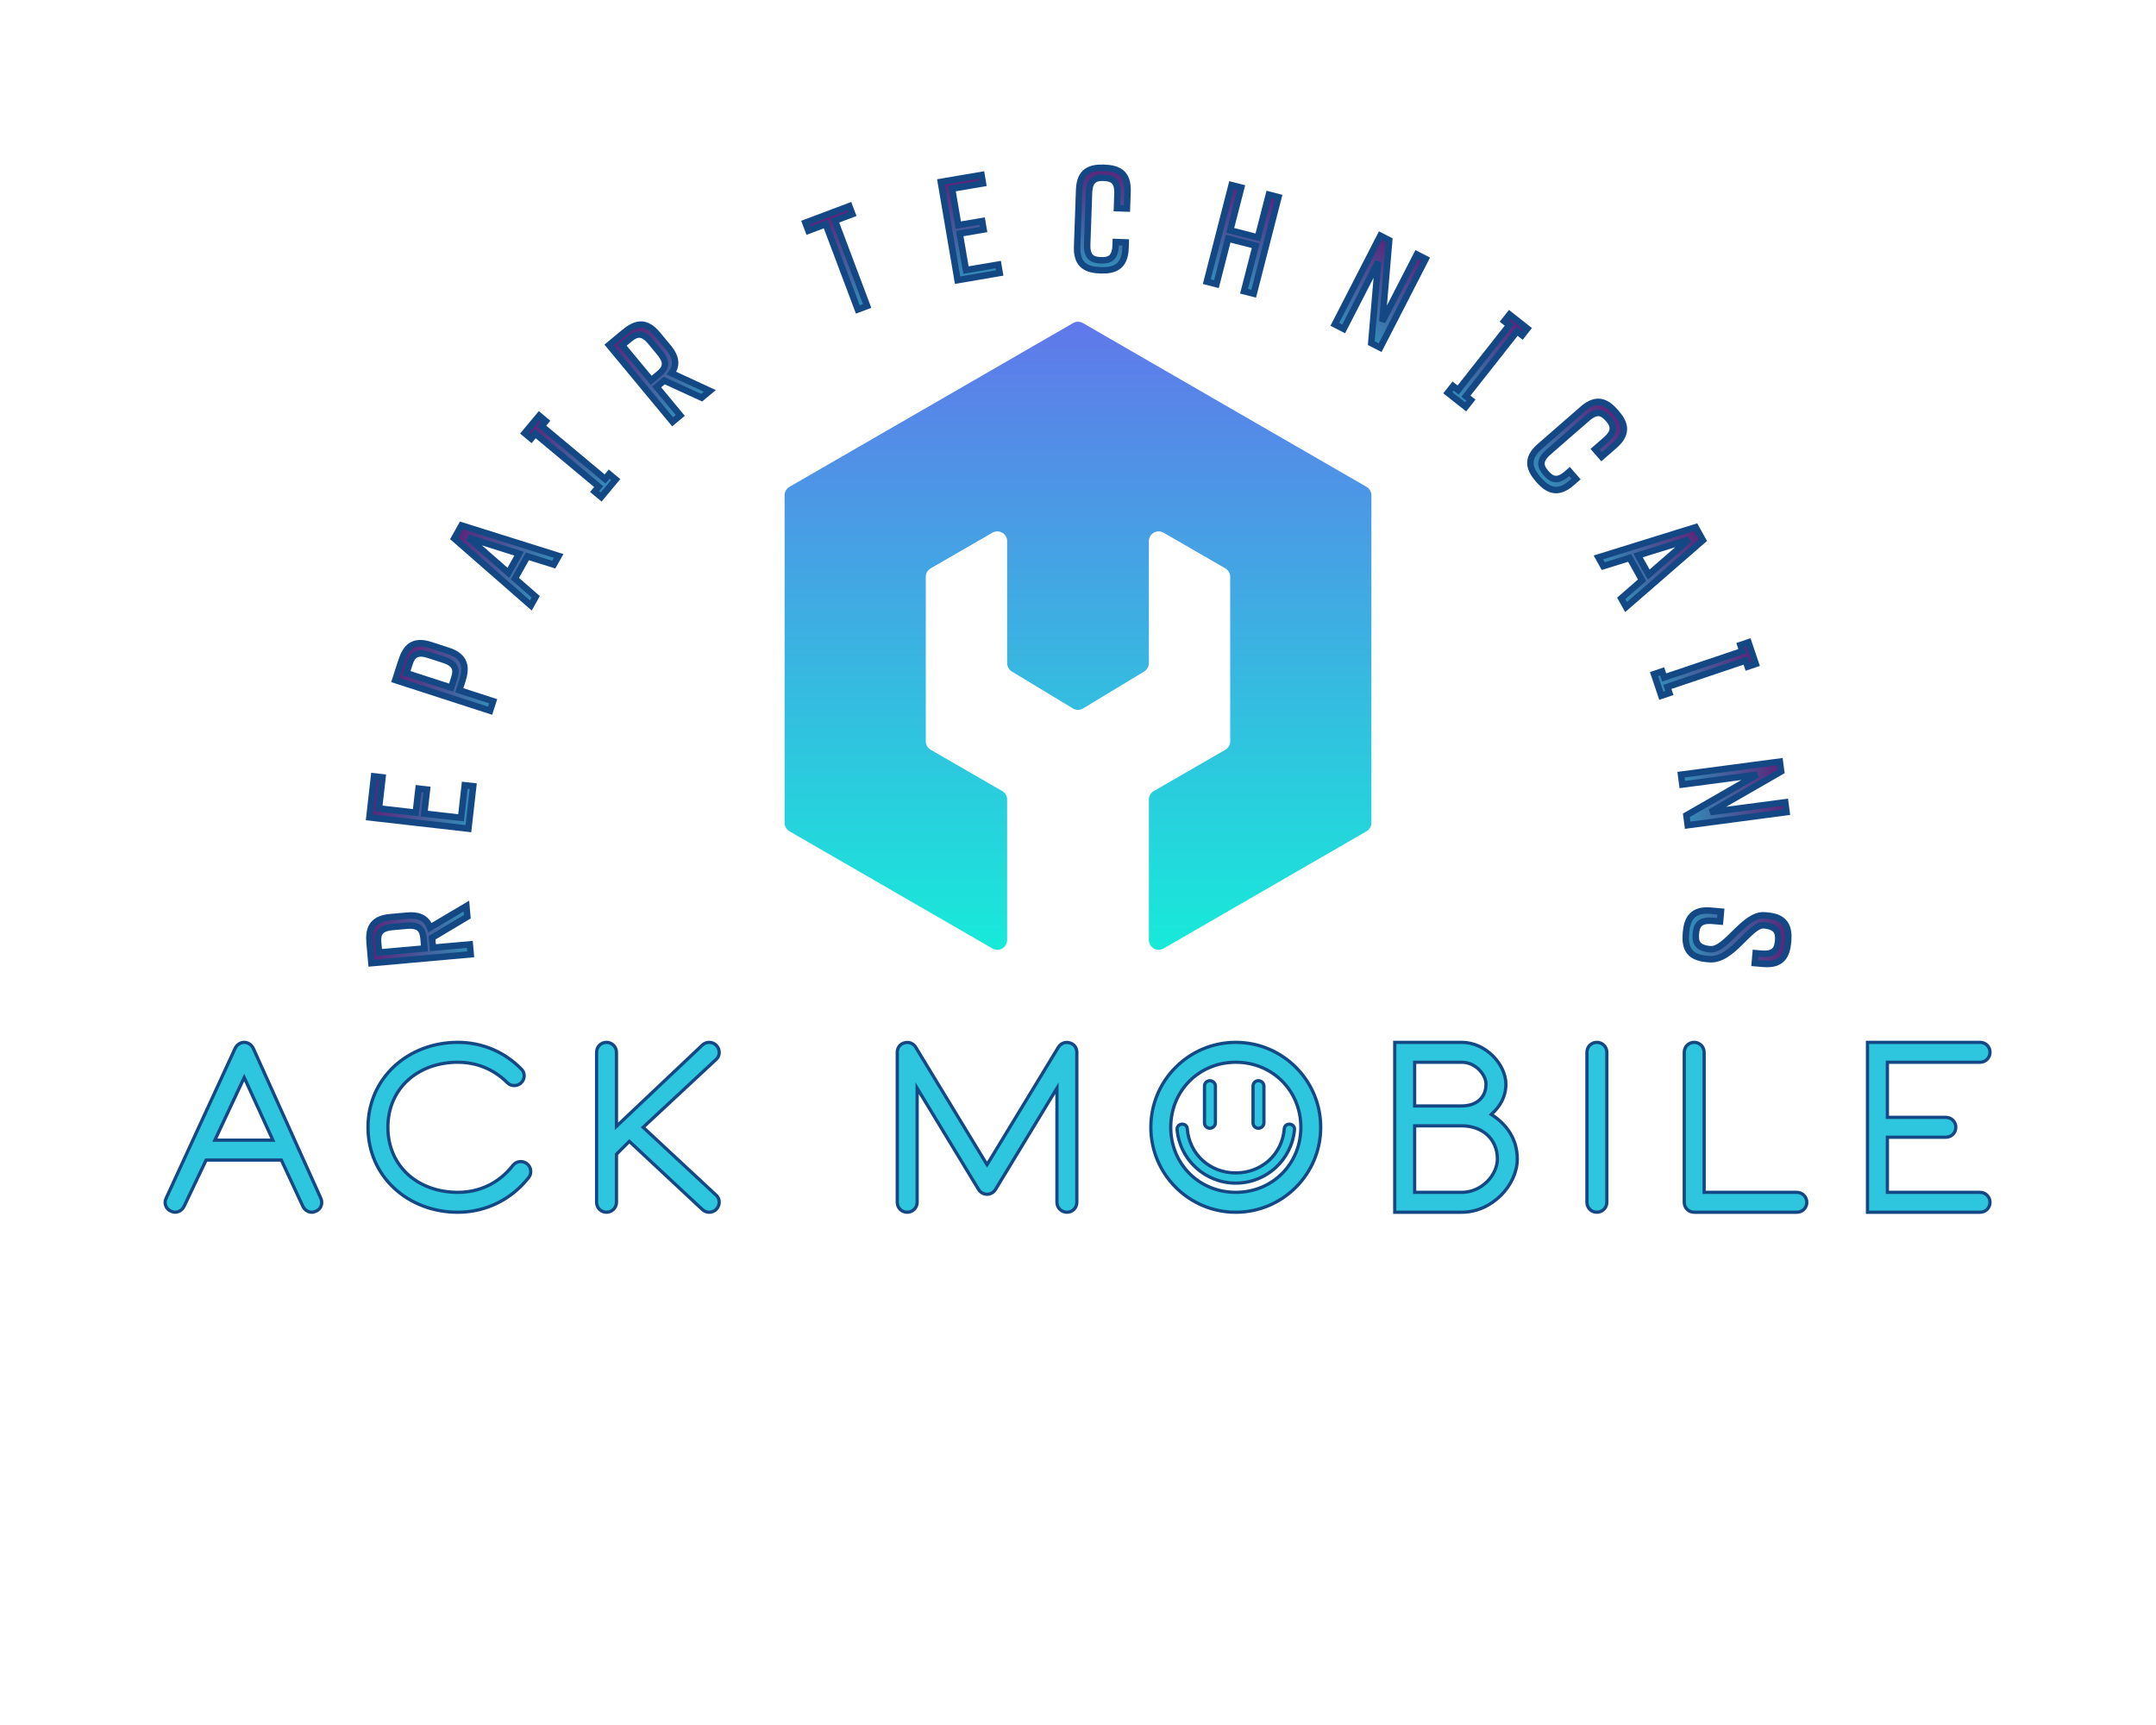 <?xml version="1.0" encoding="UTF-8" standalone="no" ?>
<!DOCTYPE svg PUBLIC "-//W3C//DTD SVG 1.1//EN" "http://www.w3.org/Graphics/SVG/1.1/DTD/svg11.dtd">
<svg xmlns="http://www.w3.org/2000/svg" xmlns:xlink="http://www.w3.org/1999/xlink" version="1.1" width="1280" height="1024" viewBox="0 0 1280 1024" xml:space="preserve">
<desc>Created with Fabric.js 4.4.0</desc>
<defs>
</defs>
<g transform="matrix(1 0 0 1 640 512)" id="background-logo"  >
<rect style="stroke: none; stroke-width: 0; stroke-dasharray: none; stroke-linecap: butt; stroke-dashoffset: 0; stroke-linejoin: miter; stroke-miterlimit: 4; fill: rgb(255,255,255); fill-opacity: 0; fill-rule: nonzero; opacity: 1;"  paint-order="stroke"  x="-640" y="-512" rx="0" ry="0" width="1280" height="1024" />
</g>
<g transform="matrix(1.921 0 0 1.921 640 377.408)" id="logo-logo"  >
<g style=""  paint-order="stroke"   >
		<g transform="matrix(1.204 0 0 -1.204 0 0)"  >
<linearGradient id="SVGID_1_195479" gradientUnits="userSpaceOnUse" gradientTransform="matrix(1 0 0 1 87.189 49.404)"  x1="0" y1="0" x2="0" y2="161">
<stop offset="0%" style="stop-color:rgb(23,234,217);stop-opacity: 1"/>
<stop offset="100%" style="stop-color:rgb(96,120,234);stop-opacity: 1"/>
</linearGradient>
<path style="stroke: none; stroke-width: 1; stroke-dasharray: none; stroke-linecap: butt; stroke-dashoffset: 0; stroke-linejoin: miter; stroke-miterlimit: 4; fill: url(#SVGID_1_195479); fill-rule: nonzero; opacity: 1;"  paint-order="stroke"  transform=" translate(-162.5, -130)" d="M 161.239 210.258 L 124.845 189.244 L 88.45 168.236 C 87.669 167.785 87.189 166.953 87.189 166.051 L 87.189 166.051 L 87.189 124.024 L 87.189 81.999 C 87.189 81.098 87.669 80.266 88.449 79.815 L 88.449 79.815 L 124.845 58.801 L 140.527 49.745 C 142.208 48.775 144.311 49.989 144.311 51.93 L 144.311 51.93 L 144.311 87.956 C 144.311 88.857 143.83 89.689 143.05 90.14 L 143.05 90.14 L 124.69 100.738 C 123.909 101.189 123.428 102.021 123.428 102.923 L 123.428 102.923 L 123.428 124.024 L 123.428 145.124 C 123.428 146.025 123.909 146.858 124.69 147.308 L 124.69 147.308 L 140.527 156.451 C 142.208 157.423 144.311 156.209 144.311 154.267 L 144.311 154.267 L 144.311 122.98 C 144.311 122.097 144.772 121.279 145.527 120.821 L 145.527 120.821 L 161.187 111.349 C 161.989 110.865 162.994 110.863 163.797 111.349 L 163.797 111.349 L 179.471 120.821 C 180.227 121.279 180.688 122.097 180.688 122.98 L 180.688 122.98 L 180.688 154.265 C 180.688 156.207 182.79 157.42 184.472 156.449 L 184.472 156.449 L 200.307 147.308 C 201.087 146.858 201.568 146.025 201.568 145.124 L 201.568 145.124 L 201.568 124.024 L 201.568 102.923 C 201.568 102.021 201.087 101.189 200.307 100.738 L 200.307 100.738 L 181.95 90.142 C 181.17 89.692 180.688 88.86 180.688 87.959 L 180.688 87.959 L 180.688 51.932 C 180.688 49.99 182.79 48.777 184.472 49.748 L 184.472 49.748 L 200.154 58.801 L 236.55 79.813 C 237.33 80.263 237.811 81.095 237.811 81.996 L 237.811 81.996 L 237.811 124.024 L 237.811 166.049 C 237.811 166.95 237.33 167.783 236.55 168.232 L 236.55 168.232 L 200.154 189.244 L 163.76 210.258 C 163.371 210.483 162.935 210.596 162.5 210.596 L 162.5 210.596 C 162.064 210.596 161.629 210.483 161.239 210.258" stroke-linecap="round" />
</g>
</g>
</g>
<g transform="matrix(1.921 0 0 1.921 639.741 669.187)" id="text-logo"  >
<g style=""  paint-order="stroke"   >
		<g transform="matrix(1 0 0 1 0 0)" id="text-logo-path-0"  >
<path style="stroke: rgb(20,72,132); stroke-width: 1; stroke-dasharray: none; stroke-linecap: butt; stroke-dashoffset: 0; stroke-linejoin: miter; stroke-miterlimit: 4; fill: rgb(46,197,222); fill-rule: nonzero; opacity: 1;"  paint-order="stroke"  transform=" translate(-283.424, 26.25)" d="M 49.57 -4.27 L 28.72 -50.55 C 28.2 -51.75 27.07 -52.5 25.88 -52.5 C 24.68 -52.5 23.55 -51.75 23.02 -50.55 L 1.72 -4.27 C 0.97 -2.77 1.72 -0.9 3.3 -0.3 C 4.8 0.45 6.6 -0.3 7.35 -1.95 L 14.1 -16.13 L 37.35 -16.13 L 43.95 -1.95 C 44.48 -0.75 45.6 0 46.8 0 C 47.17 0 47.63 -0.15 48 -0.3 C 49.57 -0.9 50.25 -2.7 49.57 -4.27 Z M 16.8 -22.27 L 25.88 -41.63 L 34.73 -22.27 Z M 113.25 -15 C 111.9 -16.05 109.95 -15.82 108.9 -14.47 C 104.7 -9.07 98.7 -6.15 91.88 -6.15 C 79.72 -6.15 70.28 -14.1 70.28 -26.25 C 70.28 -38.4 79.72 -46.35 91.88 -46.35 C 97.72 -46.35 103.05 -44.17 107.17 -40.05 C 108.3 -38.85 110.25 -38.85 111.45 -39.98 C 112.72 -41.17 112.72 -43.2 111.45 -44.32 C 106.2 -49.65 99.3 -52.5 91.88 -52.5 C 76.58 -52.5 64.13 -41.55 64.13 -26.25 C 64.13 -10.95 76.58 0 91.88 0 C 100.5 0 108.45 -3.9 113.78 -10.72 C 114.82 -12 114.6 -13.95 113.25 -15 Z M 171.75 -5.25 L 149.17 -26.25 L 171.75 -47.25 C 173.02 -48.38 172.95 -50.4 171.75 -51.6 C 170.55 -52.8 168.6 -52.8 167.4 -51.6 L 140.92 -26.55 L 140.92 -49.42 C 140.92 -51.15 139.5 -52.5 137.85 -52.5 C 136.13 -52.5 134.78 -51.15 134.78 -49.42 L 134.78 -3.07 C 134.78 -1.35 136.13 0 137.85 0 C 139.5 0 140.92 -1.35 140.92 -3.07 L 140.92 -17.93 L 144.9 -21.9 L 167.4 -0.9 C 168 -0.3 168.82 0 169.57 0 C 170.32 0 171.22 -0.3 171.75 -0.9 C 172.95 -2.1 173.02 -4.13 171.75 -5.25 Z M 280.95 -52.35 C 279.6 -52.73 278.25 -52.2 277.5 -51 L 255.45 -14.7 L 233.4 -51 C 232.65 -52.2 231.3 -52.73 229.95 -52.35 C 228.6 -52.05 227.7 -50.85 227.7 -49.42 L 227.7 -3.07 C 227.7 -1.35 229.05 0 230.77 0 C 232.42 0 233.85 -1.35 233.85 -3.07 L 233.85 -38.32 L 252.82 -7.05 C 253.35 -6.15 254.4 -5.55 255.45 -5.55 C 256.5 -5.55 257.55 -6.15 258.07 -7.05 L 277.05 -38.32 L 277.05 -3.07 C 277.05 -1.35 278.47 0 280.13 0 C 281.85 0 283.2 -1.35 283.2 -3.07 L 283.2 -49.42 C 283.2 -50.85 282.3 -52.05 280.95 -52.35 Z M 332.32 0 C 346.8 0 358.57 -11.78 358.57 -26.25 C 358.57 -40.73 346.8 -52.5 332.32 -52.5 C 317.85 -52.5 306.07 -40.73 306.07 -26.25 C 306.07 -11.78 317.85 0 332.32 0 Z M 312.22 -26.25 C 312.22 -37.57 321 -46.35 332.32 -46.35 C 343.65 -46.35 352.43 -37.57 352.43 -26.25 C 352.43 -14.92 343.65 -6.15 332.32 -6.15 C 321 -6.15 312.22 -14.92 312.22 -26.25 Z M 314.18 -25.57 C 315 -16.27 322.8 -9 332.32 -9 C 341.85 -9 349.65 -16.27 350.47 -25.57 C 350.55 -26.47 349.8 -27.22 348.9 -27.22 C 348 -27.22 347.4 -26.63 347.32 -25.88 C 346.72 -17.93 340.35 -12.15 332.32 -12.15 C 324.3 -12.15 317.93 -17.93 317.32 -25.88 C 317.25 -26.63 316.65 -27.22 315.75 -27.22 C 314.85 -27.22 314.1 -26.47 314.18 -25.57 Z M 322.65 -27.6 C 322.65 -26.7 323.4 -25.95 324.3 -25.95 C 325.2 -25.95 326.02 -26.7 326.02 -27.6 L 326.02 -39 C 326.02 -39.9 325.2 -40.65 324.3 -40.65 C 323.4 -40.65 322.65 -39.9 322.65 -39 Z M 337.65 -27.6 C 337.65 -26.7 338.4 -25.95 339.3 -25.95 C 340.2 -25.95 341.02 -26.7 341.02 -27.6 L 341.02 -39 C 341.02 -39.9 340.2 -40.65 339.3 -40.65 C 338.4 -40.65 337.65 -39.9 337.65 -39 Z M 411.3 -30.22 C 414 -32.7 415.8 -35.63 415.8 -39.6 C 415.8 -45.6 409.65 -52.5 402.15 -52.5 L 381.45 -52.5 L 381.45 0 L 402.15 0 C 411.6 0 419.32 -8.47 419.32 -16.43 C 419.32 -22.57 416.1 -27.15 411.3 -30.22 Z M 387.6 -6.15 L 387.6 -26.7 L 402.15 -26.7 C 408.45 -26.7 413.17 -22.72 413.17 -16.43 C 413.17 -11.63 408.45 -6.15 402.15 -6.15 Z M 387.6 -32.85 L 387.6 -46.35 L 402.15 -46.35 C 406.5 -46.35 409.65 -42.45 409.65 -39.6 C 409.65 -35.25 406.5 -32.85 402.15 -32.85 Z M 443.92 -52.5 C 442.2 -52.5 440.85 -51.15 440.85 -49.42 L 440.85 -3.07 C 440.85 -1.35 442.2 0 443.92 0 C 445.57 0 447 -1.35 447 -3.07 L 447 -49.42 C 447 -51.15 445.57 -52.5 443.92 -52.5 Z M 505.72 -6.15 L 477.07 -6.15 L 477.07 -49.42 C 477.07 -51.15 475.65 -52.5 474 -52.5 C 472.27 -52.5 470.92 -51.15 470.92 -49.42 L 470.92 -3.07 C 470.92 -1.35 472.27 0 474 0 L 505.72 0 C 507.45 0 508.8 -1.35 508.8 -3.07 C 508.8 -4.72 507.45 -6.15 505.72 -6.15 Z M 562.35 -6.15 L 533.7 -6.15 L 533.7 -23.18 L 551.77 -23.18 C 553.5 -23.18 554.85 -24.52 554.85 -26.25 C 554.85 -27.97 553.5 -29.32 551.77 -29.32 L 533.7 -29.32 L 533.7 -46.35 L 562.35 -46.35 C 564.08 -46.35 565.42 -47.77 565.42 -49.42 C 565.42 -51.15 564.08 -52.5 562.35 -52.5 L 527.55 -52.5 L 527.55 0 L 562.35 0 C 564.08 0 565.42 -1.35 565.42 -3.07 C 565.42 -4.72 564.08 -6.15 562.35 -6.15 Z" stroke-linecap="round" />
</g>
</g>
</g>
<g transform="matrix(-0.171 -1.914 1.914 -0.171 248.698 554.822)" id="tagline-5b150119-d99b-4ec0-b357-5120a857eb34-logo-0"  >
<g style=""  paint-order="stroke"   >
		<g transform="matrix(1 0 0 1 0 0)" id="tagline-5b150119-d99b-4ec0-b357-5120a857eb34-logo-0-path-0"  >
<linearGradient id="SVGID_195480" gradientUnits="userSpaceOnUse" gradientTransform="matrix(1 0 0 1 4.4 -30.8)"  x1="0" y1="0" x2="0" y2="50">
<stop offset="0%" style="stop-color:rgb(91,36,122);stop-opacity: 1"/>
<stop offset="100%" style="stop-color:rgb(27,206,223);stop-opacity: 1"/>
</linearGradient>
<path style="stroke: rgb(20,72,132); stroke-width: 2; stroke-dasharray: none; stroke-linecap: butt; stroke-dashoffset: 0; stroke-linejoin: miter; stroke-miterlimit: 4; fill: url(#SVGID_195480); fill-rule: nonzero; opacity: 1;"  paint-order="stroke"  transform=" translate(-11.88, 15.4)" d="M 4.4 0 L 7.48 0 L 7.48 -11.44 L 10.56 -11.44 L 16.06 0 L 19.36 0 L 13.73 -11.79 C 16.28 -12.45 18.04 -14.26 18.04 -18.48 L 18.04 -23.76 C 18.04 -29.66 14.74 -30.8 10.56 -30.8 L 4.4 -30.8 Z M 7.48 -14.08 L 7.48 -28.16 L 10.56 -28.16 C 13.24 -28.16 14.96 -27.32 14.96 -23.32 L 14.96 -18.92 C 14.96 -14.92 13.24 -14.08 10.56 -14.08 Z" stroke-linecap="round" />
</g>
</g>
</g>
<g transform="matrix(0.217 -1.909 1.909 0.217 250.124 475.97)" id="tagline-5b150119-d99b-4ec0-b357-5120a857eb34-logo-1"  >
<g style=""  paint-order="stroke"   >
		<g transform="matrix(1 0 0 1 0 0)" id="tagline-5b150119-d99b-4ec0-b357-5120a857eb34-logo-1-path-0"  >
<linearGradient id="SVGID_195481" gradientUnits="userSpaceOnUse" gradientTransform="matrix(1 0 0 1 4.4 -30.8)"  x1="0" y1="0" x2="0" y2="50">
<stop offset="0%" style="stop-color:rgb(91,36,122);stop-opacity: 1"/>
<stop offset="100%" style="stop-color:rgb(27,206,223);stop-opacity: 1"/>
</linearGradient>
<path style="stroke: rgb(20,72,132); stroke-width: 2; stroke-dasharray: none; stroke-linecap: butt; stroke-dashoffset: 0; stroke-linejoin: miter; stroke-miterlimit: 4; fill: url(#SVGID_195481); fill-rule: nonzero; opacity: 1;"  paint-order="stroke"  transform=" translate(-11, 15.4)" d="M 4.4 -30.8 L 4.4 0 L 17.6 0 L 17.6 -2.64 L 7.48 -2.64 L 7.48 -14.08 L 14.96 -14.08 L 14.96 -16.72 L 7.48 -16.72 L 7.48 -28.16 L 17.16 -28.16 L 17.16 -30.8 Z" stroke-linecap="round" />
</g>
</g>
</g>
<g transform="matrix(0.592 -1.828 1.828 0.592 266.841 400.317)" id="tagline-5b150119-d99b-4ec0-b357-5120a857eb34-logo-2"  >
<g style=""  paint-order="stroke"   >
		<g transform="matrix(1 0 0 1 0 0)" id="tagline-5b150119-d99b-4ec0-b357-5120a857eb34-logo-2-path-0"  >
<linearGradient id="SVGID_195482" gradientUnits="userSpaceOnUse" gradientTransform="matrix(1 0 0 1 3.96 -30.8)"  x1="0" y1="0" x2="0" y2="50">
<stop offset="0%" style="stop-color:rgb(91,36,122);stop-opacity: 1"/>
<stop offset="100%" style="stop-color:rgb(27,206,223);stop-opacity: 1"/>
</linearGradient>
<path style="stroke: rgb(20,72,132); stroke-width: 2; stroke-dasharray: none; stroke-linecap: butt; stroke-dashoffset: 0; stroke-linejoin: miter; stroke-miterlimit: 4; fill: url(#SVGID_195482); fill-rule: nonzero; opacity: 1;"  paint-order="stroke"  transform=" translate(-10.78, 15.4)" d="M 3.96 0 L 7.04 0 L 7.04 -11 L 10.12 -11 C 14.3 -11 17.6 -12.23 17.6 -18.04 L 17.6 -23.76 C 17.6 -29.66 14.3 -30.8 10.12 -30.8 L 3.96 -30.8 Z M 7.04 -13.64 L 7.04 -28.16 L 10.12 -28.16 C 12.8 -28.16 14.52 -27.32 14.52 -23.32 L 14.52 -18.48 C 14.52 -14.48 12.8 -13.64 10.12 -13.64 Z" stroke-linecap="round" />
</g>
</g>
</g>
<g transform="matrix(0.94 -1.675 1.675 0.94 297.618 330.245)" id="tagline-5b150119-d99b-4ec0-b357-5120a857eb34-logo-3"  >
<g style=""  paint-order="stroke"   >
		<g transform="matrix(1 0 0 1 0 0)" id="tagline-5b150119-d99b-4ec0-b357-5120a857eb34-logo-3-path-0"  >
<linearGradient id="SVGID_195483" gradientUnits="userSpaceOnUse" gradientTransform="matrix(1 0 0 1 1.76 -30.8)"  x1="0" y1="0" x2="0" y2="50">
<stop offset="0%" style="stop-color:rgb(91,36,122);stop-opacity: 1"/>
<stop offset="100%" style="stop-color:rgb(27,206,223);stop-opacity: 1"/>
</linearGradient>
<path style="stroke: rgb(20,72,132); stroke-width: 2; stroke-dasharray: none; stroke-linecap: butt; stroke-dashoffset: 0; stroke-linejoin: miter; stroke-miterlimit: 4; fill: url(#SVGID_195483); fill-rule: nonzero; opacity: 1;"  paint-order="stroke"  transform=" translate(-10.54, 15.4)" d="M 1.76 0 L 4.84 0 L 6.6 -8.36 L 14.48 -8.36 L 16.24 0 L 19.32 0 L 12.85 -30.8 L 8.23 -30.8 Z M 7.17 -11 L 10.56 -27.15 L 13.95 -11 Z" stroke-linecap="round" />
</g>
</g>
</g>
<g transform="matrix(1.231 -1.475 1.475 1.231 338.516 270.896)" id="tagline-5b150119-d99b-4ec0-b357-5120a857eb34-logo-4"  >
<g style=""  paint-order="stroke"   >
		<g transform="matrix(1 0 0 1 0 0)" id="tagline-5b150119-d99b-4ec0-b357-5120a857eb34-logo-4-path-0"  >
<linearGradient id="SVGID_195484" gradientUnits="userSpaceOnUse" gradientTransform="matrix(1 0 0 1 3.08 -30.8)"  x1="0" y1="0" x2="0" y2="50">
<stop offset="0%" style="stop-color:rgb(91,36,122);stop-opacity: 1"/>
<stop offset="100%" style="stop-color:rgb(27,206,223);stop-opacity: 1"/>
</linearGradient>
<path style="stroke: rgb(20,72,132); stroke-width: 2; stroke-dasharray: none; stroke-linecap: butt; stroke-dashoffset: 0; stroke-linejoin: miter; stroke-miterlimit: 4; fill: url(#SVGID_195484); fill-rule: nonzero; opacity: 1;"  paint-order="stroke"  transform=" translate(-6.6, 15.4)" d="M 10.12 -30.8 L 3.08 -30.8 L 3.08 -28.16 L 5.06 -28.16 L 5.06 -2.64 L 3.08 -2.64 L 3.08 0 L 10.12 0 L 10.12 -2.64 L 8.14 -2.64 L 8.14 -28.16 L 10.12 -28.16 Z" stroke-linecap="round" />
</g>
</g>
</g>
<g transform="matrix(1.479 -1.226 1.226 1.479 391.496 218.432)" id="tagline-5b150119-d99b-4ec0-b357-5120a857eb34-logo-5"  >
<g style=""  paint-order="stroke"   >
		<g transform="matrix(1 0 0 1 0 0)" id="tagline-5b150119-d99b-4ec0-b357-5120a857eb34-logo-5-path-0"  >
<linearGradient id="SVGID_195485" gradientUnits="userSpaceOnUse" gradientTransform="matrix(1 0 0 1 4.4 -30.8)"  x1="0" y1="0" x2="0" y2="50">
<stop offset="0%" style="stop-color:rgb(91,36,122);stop-opacity: 1"/>
<stop offset="100%" style="stop-color:rgb(27,206,223);stop-opacity: 1"/>
</linearGradient>
<path style="stroke: rgb(20,72,132); stroke-width: 2; stroke-dasharray: none; stroke-linecap: butt; stroke-dashoffset: 0; stroke-linejoin: miter; stroke-miterlimit: 4; fill: url(#SVGID_195485); fill-rule: nonzero; opacity: 1;"  paint-order="stroke"  transform=" translate(-11.88, 15.4)" d="M 4.4 0 L 7.48 0 L 7.48 -11.44 L 10.56 -11.44 L 16.06 0 L 19.36 0 L 13.73 -11.79 C 16.28 -12.45 18.04 -14.26 18.04 -18.48 L 18.04 -23.76 C 18.04 -29.66 14.74 -30.8 10.56 -30.8 L 4.4 -30.8 Z M 7.48 -14.08 L 7.48 -28.16 L 10.56 -28.16 C 13.24 -28.16 14.96 -27.32 14.96 -23.32 L 14.96 -18.92 C 14.96 -14.92 13.24 -14.08 10.56 -14.08 Z" stroke-linecap="round" />
</g>
</g>
</g>
<g transform="matrix(1.667 -0.955 0.955 1.667 466.815 203.242)" id="tagline-5b150119-d99b-4ec0-b357-5120a857eb34-logo-6"  >
<g style=""  paint-order="stroke"   >
		<g transform="matrix(1 0 0 1 0 0)" id="tagline-5b150119-d99b-4ec0-b357-5120a857eb34-logo-6-path-0"  >
<linearGradient id="SVGID_195486" gradientUnits="userSpaceOnUse" gradientTransform="matrix(1 0 0 1 0 0)"  x1="0" y1="0" x2="0" y2="50">
<stop offset="0%" style="stop-color:rgb(91,36,122);stop-opacity: 1"/>
<stop offset="100%" style="stop-color:rgb(27,206,223);stop-opacity: 1"/>
</linearGradient>
<path style="stroke: rgb(20,72,132); stroke-width: 2; stroke-dasharray: none; stroke-linecap: butt; stroke-dashoffset: 0; stroke-linejoin: miter; stroke-miterlimit: 4; fill: url(#SVGID_195486); fill-rule: nonzero; opacity: 1;"  paint-order="stroke"  transform=" translate(0, 0)" d="" stroke-linecap="round" />
</g>
</g>
</g>
<g transform="matrix(1.798 -0.677 0.677 1.798 501.623 154.975)" id="tagline-5b150119-d99b-4ec0-b357-5120a857eb34-logo-7"  >
<g style=""  paint-order="stroke"   >
		<g transform="matrix(1 0 0 1 0 0)" id="tagline-5b150119-d99b-4ec0-b357-5120a857eb34-logo-7-path-0"  >
<linearGradient id="SVGID_195487" gradientUnits="userSpaceOnUse" gradientTransform="matrix(1 0 0 1 1.32 -30.8)"  x1="0" y1="0" x2="0" y2="50">
<stop offset="0%" style="stop-color:rgb(91,36,122);stop-opacity: 1"/>
<stop offset="100%" style="stop-color:rgb(27,206,223);stop-opacity: 1"/>
</linearGradient>
<path style="stroke: rgb(20,72,132); stroke-width: 2; stroke-dasharray: none; stroke-linecap: butt; stroke-dashoffset: 0; stroke-linejoin: miter; stroke-miterlimit: 4; fill: url(#SVGID_195487); fill-rule: nonzero; opacity: 1;"  paint-order="stroke"  transform=" translate(-8.58, 15.4)" d="M 15.84 -30.8 L 1.32 -30.8 L 1.32 -28.16 L 7.04 -28.16 L 7.04 0 L 10.12 0 L 10.12 -28.16 L 15.84 -28.16 Z" stroke-linecap="round" />
</g>
</g>
</g>
<g transform="matrix(1.894 -0.323 0.323 1.894 576.031 135.018)" id="tagline-5b150119-d99b-4ec0-b357-5120a857eb34-logo-8"  >
<g style=""  paint-order="stroke"   >
		<g transform="matrix(1 0 0 1 0 0)" id="tagline-5b150119-d99b-4ec0-b357-5120a857eb34-logo-8-path-0"  >
<linearGradient id="SVGID_195488" gradientUnits="userSpaceOnUse" gradientTransform="matrix(1 0 0 1 4.4 -30.8)"  x1="0" y1="0" x2="0" y2="50">
<stop offset="0%" style="stop-color:rgb(91,36,122);stop-opacity: 1"/>
<stop offset="100%" style="stop-color:rgb(27,206,223);stop-opacity: 1"/>
</linearGradient>
<path style="stroke: rgb(20,72,132); stroke-width: 2; stroke-dasharray: none; stroke-linecap: butt; stroke-dashoffset: 0; stroke-linejoin: miter; stroke-miterlimit: 4; fill: url(#SVGID_195488); fill-rule: nonzero; opacity: 1;"  paint-order="stroke"  transform=" translate(-11, 15.4)" d="M 4.4 -30.8 L 4.4 0 L 17.6 0 L 17.6 -2.64 L 7.48 -2.64 L 7.48 -14.08 L 14.96 -14.08 L 14.96 -16.72 L 7.48 -16.72 L 7.48 -28.16 L 17.16 -28.16 L 17.16 -30.8 Z" stroke-linecap="round" />
</g>
</g>
</g>
<g transform="matrix(1.92 0.068 -0.068 1.92 654.444 130.034)" id="tagline-5b150119-d99b-4ec0-b357-5120a857eb34-logo-9"  >
<g style=""  paint-order="stroke"   >
		<g transform="matrix(1 0 0 1 0 0)" id="tagline-5b150119-d99b-4ec0-b357-5120a857eb34-logo-9-path-0"  >
<linearGradient id="SVGID_195489" gradientUnits="userSpaceOnUse" gradientTransform="matrix(1 0 0 1 3.74 -31.24)"  x1="0" y1="0" x2="0" y2="50">
<stop offset="0%" style="stop-color:rgb(91,36,122);stop-opacity: 1"/>
<stop offset="100%" style="stop-color:rgb(27,206,223);stop-opacity: 1"/>
</linearGradient>
<path style="stroke: rgb(20,72,132); stroke-width: 2; stroke-dasharray: none; stroke-linecap: butt; stroke-dashoffset: 0; stroke-linejoin: miter; stroke-miterlimit: 4; fill: url(#SVGID_195489); fill-rule: nonzero; opacity: 1;"  paint-order="stroke"  transform=" translate(-11.22, 15.4)" d="M 15.62 -23.32 L 15.62 -18.92 L 18.7 -18.92 L 18.7 -24.2 C 18.7 -30.1 15.4 -31.24 11.22 -31.24 C 7.08 -31.24 3.74 -30.1 3.74 -24.2 L 3.74 -6.6 C 3.74 -0.7 7.08 0.44 11.22 0.44 C 15.4 0.44 18.7 -0.79 18.7 -6.6 L 18.7 -8.45 L 15.62 -8.45 L 15.62 -7.48 C 15.62 -3.48 13.9 -2.64 11.22 -2.64 C 8.54 -2.64 6.82 -3.48 6.82 -7.48 L 6.82 -23.32 C 6.82 -27.32 8.54 -28.16 11.22 -28.16 C 13.9 -28.16 15.62 -27.32 15.62 -23.32 Z" stroke-linecap="round" />
</g>
</g>
</g>
<g transform="matrix(1.861 0.478 -0.478 1.861 737.743 142.119)" id="tagline-5b150119-d99b-4ec0-b357-5120a857eb34-logo-10"  >
<g style=""  paint-order="stroke"   >
		<g transform="matrix(1 0 0 1 0 0)" id="tagline-5b150119-d99b-4ec0-b357-5120a857eb34-logo-10-path-0"  >
<linearGradient id="SVGID_195490" gradientUnits="userSpaceOnUse" gradientTransform="matrix(1 0 0 1 4.4 -30.8)"  x1="0" y1="0" x2="0" y2="50">
<stop offset="0%" style="stop-color:rgb(91,36,122);stop-opacity: 1"/>
<stop offset="100%" style="stop-color:rgb(27,206,223);stop-opacity: 1"/>
</linearGradient>
<path style="stroke: rgb(20,72,132); stroke-width: 2; stroke-dasharray: none; stroke-linecap: butt; stroke-dashoffset: 0; stroke-linejoin: miter; stroke-miterlimit: 4; fill: url(#SVGID_195490); fill-rule: nonzero; opacity: 1;"  paint-order="stroke"  transform=" translate(-11.88, 15.4)" d="M 4.4 -30.8 L 4.4 0 L 7.48 0 L 7.48 -14.52 L 16.28 -14.52 L 16.28 0 L 19.36 0 L 19.36 -30.8 L 16.28 -30.8 L 16.28 -17.16 L 7.48 -17.16 L 7.48 -30.8 Z" stroke-linecap="round" />
</g>
</g>
</g>
<g transform="matrix(1.709 0.878 -0.878 1.709 819.441 173.145)" id="tagline-5b150119-d99b-4ec0-b357-5120a857eb34-logo-11"  >
<g style=""  paint-order="stroke"   >
		<g transform="matrix(1 0 0 1 0 0)" id="tagline-5b150119-d99b-4ec0-b357-5120a857eb34-logo-11-path-0"  >
<linearGradient id="SVGID_195491" gradientUnits="userSpaceOnUse" gradientTransform="matrix(1 0 0 1 4.4 -30.8)"  x1="0" y1="0" x2="0" y2="50">
<stop offset="0%" style="stop-color:rgb(91,36,122);stop-opacity: 1"/>
<stop offset="100%" style="stop-color:rgb(27,206,223);stop-opacity: 1"/>
</linearGradient>
<path style="stroke: rgb(20,72,132); stroke-width: 2; stroke-dasharray: none; stroke-linecap: butt; stroke-dashoffset: 0; stroke-linejoin: miter; stroke-miterlimit: 4; fill: url(#SVGID_195491); fill-rule: nonzero; opacity: 1;"  paint-order="stroke"  transform=" translate(-12.275, 15.4)" d="M 4.4 -30.8 L 4.4 0 L 7.48 0 L 7.48 -23.32 L 17.07 0 L 20.15 0 L 20.15 -30.8 L 17.07 -30.8 L 17.07 -7.48 L 7.48 -30.8 Z" stroke-linecap="round" />
</g>
</g>
</g>
<g transform="matrix(1.509 1.19 -1.19 1.509 883.176 214.097)" id="tagline-5b150119-d99b-4ec0-b357-5120a857eb34-logo-12"  >
<g style=""  paint-order="stroke"   >
		<g transform="matrix(1 0 0 1 0 0)" id="tagline-5b150119-d99b-4ec0-b357-5120a857eb34-logo-12-path-0"  >
<linearGradient id="SVGID_195492" gradientUnits="userSpaceOnUse" gradientTransform="matrix(1 0 0 1 3.08 -30.8)"  x1="0" y1="0" x2="0" y2="50">
<stop offset="0%" style="stop-color:rgb(91,36,122);stop-opacity: 1"/>
<stop offset="100%" style="stop-color:rgb(27,206,223);stop-opacity: 1"/>
</linearGradient>
<path style="stroke: rgb(20,72,132); stroke-width: 2; stroke-dasharray: none; stroke-linecap: butt; stroke-dashoffset: 0; stroke-linejoin: miter; stroke-miterlimit: 4; fill: url(#SVGID_195492); fill-rule: nonzero; opacity: 1;"  paint-order="stroke"  transform=" translate(-6.6, 15.4)" d="M 10.12 -30.8 L 3.08 -30.8 L 3.08 -28.16 L 5.06 -28.16 L 5.06 -2.64 L 3.08 -2.64 L 3.08 0 L 10.12 0 L 10.12 -2.64 L 8.14 -2.64 L 8.14 -28.16 L 10.12 -28.16 Z" stroke-linecap="round" />
</g>
</g>
</g>
<g transform="matrix(1.262 1.448 -1.448 1.262 936.332 264.752)" id="tagline-5b150119-d99b-4ec0-b357-5120a857eb34-logo-13"  >
<g style=""  paint-order="stroke"   >
		<g transform="matrix(1 0 0 1 0 0)" id="tagline-5b150119-d99b-4ec0-b357-5120a857eb34-logo-13-path-0"  >
<linearGradient id="SVGID_195493" gradientUnits="userSpaceOnUse" gradientTransform="matrix(1 0 0 1 3.74 -31.24)"  x1="0" y1="0" x2="0" y2="50">
<stop offset="0%" style="stop-color:rgb(91,36,122);stop-opacity: 1"/>
<stop offset="100%" style="stop-color:rgb(27,206,223);stop-opacity: 1"/>
</linearGradient>
<path style="stroke: rgb(20,72,132); stroke-width: 2; stroke-dasharray: none; stroke-linecap: butt; stroke-dashoffset: 0; stroke-linejoin: miter; stroke-miterlimit: 4; fill: url(#SVGID_195493); fill-rule: nonzero; opacity: 1;"  paint-order="stroke"  transform=" translate(-11.22, 15.4)" d="M 15.62 -23.32 L 15.62 -18.92 L 18.7 -18.92 L 18.7 -24.2 C 18.7 -30.1 15.4 -31.24 11.22 -31.24 C 7.08 -31.24 3.74 -30.1 3.74 -24.2 L 3.74 -6.6 C 3.74 -0.7 7.08 0.44 11.22 0.44 C 15.4 0.44 18.7 -0.79 18.7 -6.6 L 18.7 -8.45 L 15.62 -8.45 L 15.62 -7.48 C 15.62 -3.48 13.9 -2.64 11.22 -2.64 C 8.54 -2.64 6.82 -3.48 6.82 -7.48 L 6.82 -23.32 C 6.82 -27.32 8.54 -28.16 11.22 -28.16 C 13.9 -28.16 15.62 -27.32 15.62 -23.32 Z" stroke-linecap="round" />
</g>
</g>
</g>
<g transform="matrix(0.935 1.678 -1.678 0.935 983.015 331.233)" id="tagline-5b150119-d99b-4ec0-b357-5120a857eb34-logo-14"  >
<g style=""  paint-order="stroke"   >
		<g transform="matrix(1 0 0 1 0 0)" id="tagline-5b150119-d99b-4ec0-b357-5120a857eb34-logo-14-path-0"  >
<linearGradient id="SVGID_195494" gradientUnits="userSpaceOnUse" gradientTransform="matrix(1 0 0 1 1.76 -30.8)"  x1="0" y1="0" x2="0" y2="50">
<stop offset="0%" style="stop-color:rgb(91,36,122);stop-opacity: 1"/>
<stop offset="100%" style="stop-color:rgb(27,206,223);stop-opacity: 1"/>
</linearGradient>
<path style="stroke: rgb(20,72,132); stroke-width: 2; stroke-dasharray: none; stroke-linecap: butt; stroke-dashoffset: 0; stroke-linejoin: miter; stroke-miterlimit: 4; fill: url(#SVGID_195494); fill-rule: nonzero; opacity: 1;"  paint-order="stroke"  transform=" translate(-10.54, 15.4)" d="M 1.76 0 L 4.84 0 L 6.6 -8.36 L 14.48 -8.36 L 16.24 0 L 19.32 0 L 12.85 -30.8 L 8.23 -30.8 Z M 7.17 -11 L 10.56 -27.15 L 13.95 -11 Z" stroke-linecap="round" />
</g>
</g>
</g>
<g transform="matrix(0.613 1.821 -1.821 0.613 1012.186 397.145)" id="tagline-5b150119-d99b-4ec0-b357-5120a857eb34-logo-15"  >
<g style=""  paint-order="stroke"   >
		<g transform="matrix(1 0 0 1 0 0)" id="tagline-5b150119-d99b-4ec0-b357-5120a857eb34-logo-15-path-0"  >
<linearGradient id="SVGID_195495" gradientUnits="userSpaceOnUse" gradientTransform="matrix(1 0 0 1 3.08 -30.8)"  x1="0" y1="0" x2="0" y2="50">
<stop offset="0%" style="stop-color:rgb(91,36,122);stop-opacity: 1"/>
<stop offset="100%" style="stop-color:rgb(27,206,223);stop-opacity: 1"/>
</linearGradient>
<path style="stroke: rgb(20,72,132); stroke-width: 2; stroke-dasharray: none; stroke-linecap: butt; stroke-dashoffset: 0; stroke-linejoin: miter; stroke-miterlimit: 4; fill: url(#SVGID_195495); fill-rule: nonzero; opacity: 1;"  paint-order="stroke"  transform=" translate(-6.6, 15.4)" d="M 10.12 -30.8 L 3.08 -30.8 L 3.08 -28.16 L 5.06 -28.16 L 5.06 -2.64 L 3.08 -2.64 L 3.08 0 L 10.12 0 L 10.12 -2.64 L 8.14 -2.64 L 8.14 -28.16 L 10.12 -28.16 Z" stroke-linecap="round" />
</g>
</g>
</g>
<g transform="matrix(0.252 1.905 -1.905 0.252 1029.326 470.985)" id="tagline-5b150119-d99b-4ec0-b357-5120a857eb34-logo-16"  >
<g style=""  paint-order="stroke"   >
		<g transform="matrix(1 0 0 1 0 0)" id="tagline-5b150119-d99b-4ec0-b357-5120a857eb34-logo-16-path-0"  >
<linearGradient id="SVGID_195496" gradientUnits="userSpaceOnUse" gradientTransform="matrix(1 0 0 1 4.4 -30.8)"  x1="0" y1="0" x2="0" y2="50">
<stop offset="0%" style="stop-color:rgb(91,36,122);stop-opacity: 1"/>
<stop offset="100%" style="stop-color:rgb(27,206,223);stop-opacity: 1"/>
</linearGradient>
<path style="stroke: rgb(20,72,132); stroke-width: 2; stroke-dasharray: none; stroke-linecap: butt; stroke-dashoffset: 0; stroke-linejoin: miter; stroke-miterlimit: 4; fill: url(#SVGID_195496); fill-rule: nonzero; opacity: 1;"  paint-order="stroke"  transform=" translate(-12.275, 15.4)" d="M 4.4 -30.8 L 4.4 0 L 7.48 0 L 7.48 -23.32 L 17.07 0 L 20.15 0 L 20.15 -30.8 L 17.07 -30.8 L 17.07 -7.48 L 7.48 -30.8 Z" stroke-linecap="round" />
</g>
</g>
</g>
<g transform="matrix(-0.166 1.914 -1.914 -0.166 1031.244 556.38)" id="tagline-5b150119-d99b-4ec0-b357-5120a857eb34-logo-17"  >
<g style=""  paint-order="stroke"   >
		<g transform="matrix(1 0 0 1 0 0)" id="tagline-5b150119-d99b-4ec0-b357-5120a857eb34-logo-17-path-0"  >
<linearGradient id="SVGID_195497" gradientUnits="userSpaceOnUse" gradientTransform="matrix(1 0 0 1 3.52 -31.24)"  x1="0" y1="0" x2="0" y2="50">
<stop offset="0%" style="stop-color:rgb(91,36,122);stop-opacity: 1"/>
<stop offset="100%" style="stop-color:rgb(27,206,223);stop-opacity: 1"/>
</linearGradient>
<path style="stroke: rgb(20,72,132); stroke-width: 2; stroke-dasharray: none; stroke-linecap: butt; stroke-dashoffset: 0; stroke-linejoin: miter; stroke-miterlimit: 4; fill: url(#SVGID_195497); fill-rule: nonzero; opacity: 1;"  paint-order="stroke"  transform=" translate(-11, 15.4)" d="M 11 0.44 C 15.14 0.44 18.48 -0.7 18.48 -6.6 L 18.48 -7.48 C 18.48 -14.56 6.6 -19.1 6.6 -23.32 C 6.6 -27.32 8.32 -28.16 11 -28.16 C 13.68 -28.16 15.4 -27.32 15.4 -23.32 L 15.4 -21.56 L 18.48 -21.56 L 18.48 -24.2 C 18.48 -30.1 15.18 -31.24 11 -31.24 C 6.86 -31.24 3.52 -30.1 3.52 -24.2 L 3.52 -23.32 C 3.52 -16.98 15.4 -12.45 15.4 -7.48 C 15.4 -3.48 13.68 -2.64 11 -2.64 C 8.32 -2.64 6.6 -3.48 6.6 -7.48 L 6.6 -9.77 L 3.52 -9.77 L 3.52 -6.6 C 3.52 -0.79 6.82 0.44 11 0.44 Z" stroke-linecap="round" />
</g>
</g>
</g>
</svg>